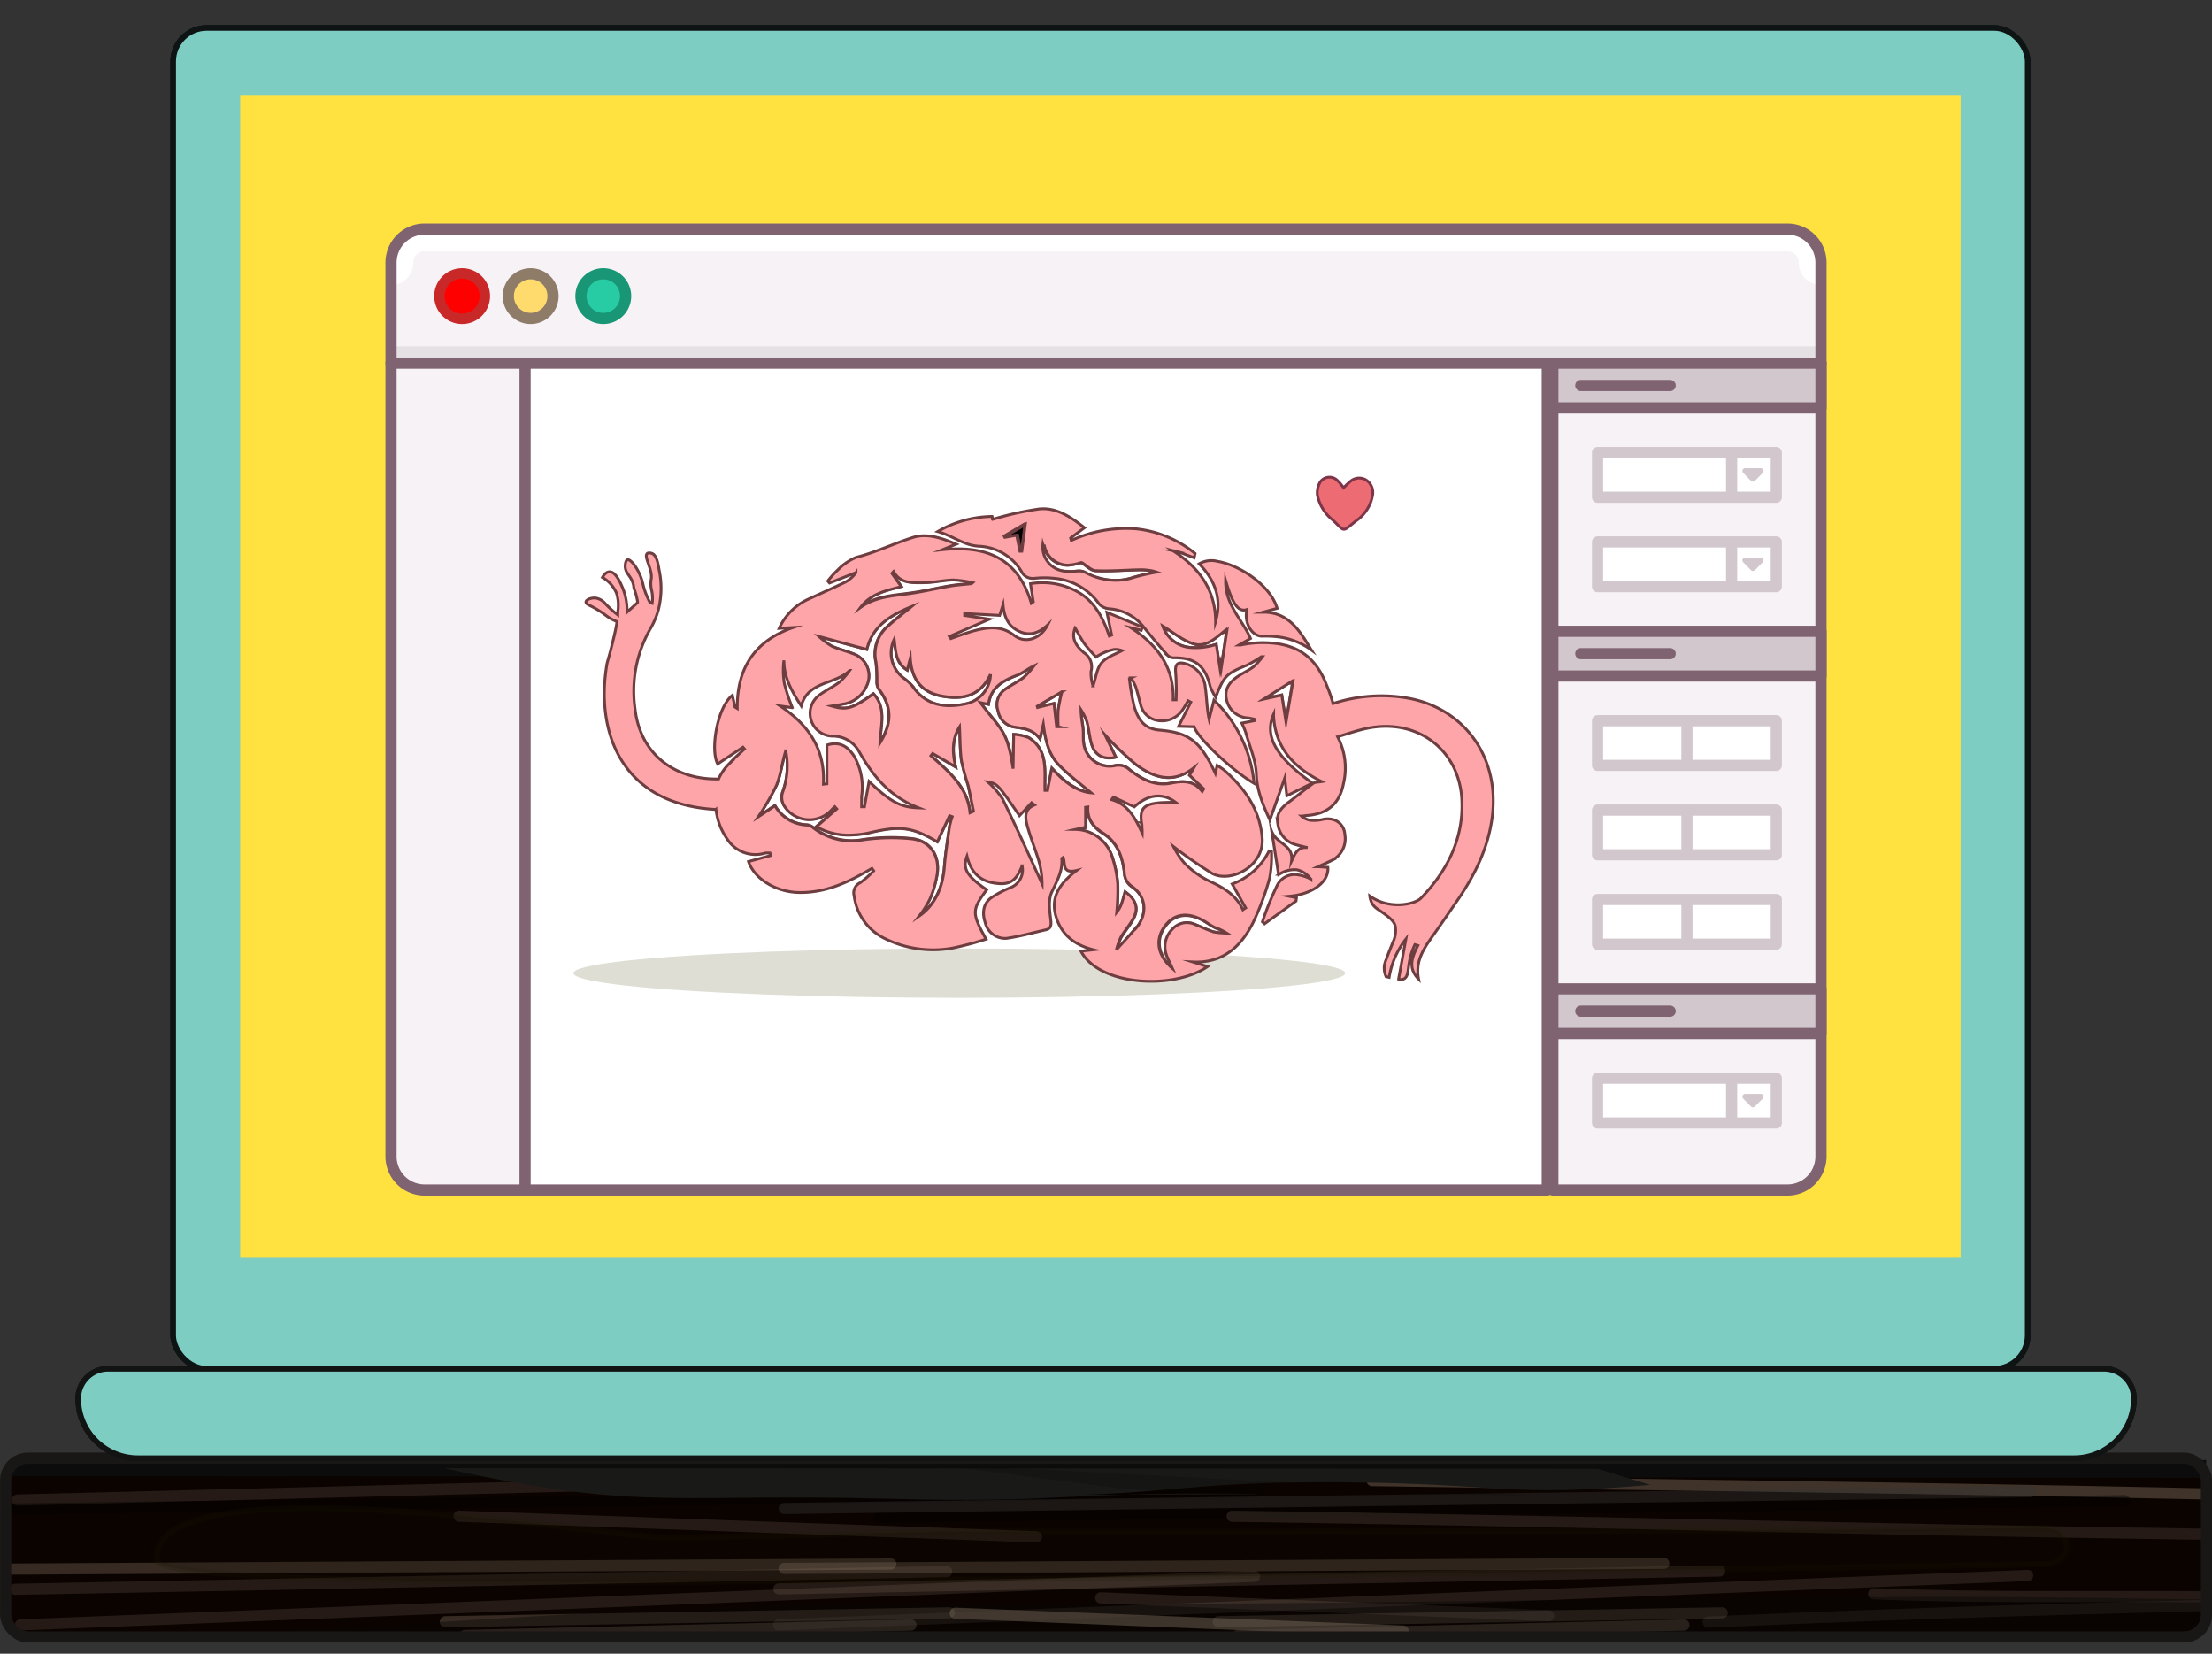 <svg id="Layer_1" data-name="Layer 1" xmlns="http://www.w3.org/2000/svg" xmlns:xlink="http://www.w3.org/1999/xlink" viewBox="0 0 396 296"><rect x="0" y="0" width="396" height="296" fill="#333333" stroke="none"/><defs><style>.cls-1,.cls-18,.cls-3{fill:#7ecdc2;}.cls-1,.cls-20{stroke:#0d1413;}.cls-1,.cls-16,.cls-20,.cls-3,.cls-37,.cls-39,.cls-40,.cls-41,.cls-42,.cls-43{stroke-miterlimit:10;}.cls-12,.cls-17,.cls-2,.cls-20,.cls-24,.cls-25,.cls-26,.cls-37,.cls-39,.cls-5,.cls-7,.cls-8{fill:none;}.cls-3,.cls-37{stroke:#121414;}.cls-4{fill:#0b0300;}.cls-12,.cls-5,.cls-6{stroke:#8e7c69;}.cls-12,.cls-13,.cls-17,.cls-24,.cls-25,.cls-26,.cls-27,.cls-28,.cls-29,.cls-30,.cls-31,.cls-5,.cls-6,.cls-7,.cls-8,.cls-9{stroke-linecap:round;stroke-linejoin:round;}.cls-12,.cls-13,.cls-17,.cls-26,.cls-27,.cls-28,.cls-29,.cls-30,.cls-5,.cls-6,.cls-7,.cls-8,.cls-9{stroke-width:2px;}.cls-14,.cls-16,.cls-5,.cls-8{opacity:0.2;}.cls-12,.cls-13,.cls-14,.cls-15,.cls-16,.cls-5,.cls-6,.cls-7,.cls-8,.cls-9{isolation:isolate;}.cls-15,.cls-6,.cls-9{fill:#060606;}.cls-12,.cls-13,.cls-15,.cls-6,.cls-7,.cls-9{opacity:0.4;}.cls-7,.cls-8{stroke:#e5ccae;}.cls-9{stroke:#020202;}.cls-10{fill:#0c0c0c;}.cls-11{fill:#191918;}.cls-13{fill:#070400;stroke:#353535;}.cls-14{fill:#050504;}.cls-16{fill:#130c00;stroke:#1a1b00;}.cls-17{stroke:#191716;}.cls-19{clip-path:url(#clip-path);}.cls-21{fill:#ffe13f;}.cls-22,.cls-28{fill:#f7f2f5;}.cls-23{clip-path:url(#clip-path-2);}.cls-24,.cls-42{stroke:#fff;}.cls-24{stroke-width:8px;}.cls-25{stroke:#e5e0e3;stroke-width:6px;}.cls-26,.cls-27,.cls-28,.cls-29{stroke:#7f6371;}.cls-27,.cls-30,.cls-42{fill:#fff;}.cls-29,.cls-31{fill:#d2c7cc;}.cls-30,.cls-31{stroke:#d2c7cc;}.cls-32{fill:#ffdb6d;}.cls-33{fill:#8e7c69;}.cls-34{fill:#27cba4;}.cls-35{fill:#189675;}.cls-36{clip-path:url(#clip-path-3);}.cls-38{fill:#deded4;}.cls-39,.cls-40,.cls-41{stroke:#6d3d40;}.cls-39,.cls-40,.cls-41,.cls-43{stroke-width:0.5px;}.cls-40{fill:#fda5a9;}.cls-43{fill:#ed6c73;stroke:#7c3549;}.cls-44{fill:#c92828;}.cls-45{fill:red;}</style><clipPath id="clip-path"><rect class="cls-1" x="31" y="5" width="332" height="240" rx="6" ry="6"/></clipPath><clipPath id="clip-path-2"><path class="cls-2" d="M76,41H320a6,6,0,0,1,6,6V65H70V47A6,6,0,0,1,76,41Z"/></clipPath><clipPath id="clip-path-3"><path class="cls-3" d="M19.35,245H376.68a5.33,5.33,0,0,1,5.33,5.33h0A10.67,10.67,0,0,1,371.35,261H24.68A10.67,10.67,0,0,1,14,250.33h0A5.33,5.33,0,0,1,19.35,245Z"/></clipPath></defs><title>Artboard 1</title><path class="cls-4" d="M394.91,289q0-.12,0-.24c-.1-6.38-.2-12.75-.07-19.13,0-1.5,0-3,.06-4.59A4,4,0,0,0,391,261H5a4,4,0,0,0-4,4v24a4,4,0,0,0,4,4h385.9a4,4,0,0,0,4-3.82Z"/><path class="cls-5" d="M3.12,268.49l219.48-5.55M2.74,284.47l166.74-3.17M3.66,290.84l220.94-8.7"/><path class="cls-6" d="M245.64,265c50.12.78,98.19,1.28,148.37,2.38"/><path class="cls-7" d="M171,288.75l80.2,3.2"/><path class="cls-5" d="M197.06,286l80.2,3.2m28.54,1.14c30.06-1.35,57.79-2.18,88.2-2.95m-311.8-16,103.34,3.69"/><path class="cls-8" d="M79.72,290.28l90.23-1.6"/><path class="cls-9" d="M2,270.1l223-3m-67.65,4.51,223-3"/><path class="cls-8" d="M2,280.85l157.48-.91"/><path class="cls-10" d="M395,261.34,5,261c-2.21,0-4,1.43-4,3.2l393.9.33q0-1.59.06-3.2Z"/><path class="cls-11" d="M79.57,262.78c.92.23,2.07.49,3.47.78,32.26,6.84,38.31,3.71,76.23,4.71,30,.8,30.54-1.13,60.62-.93s-70.17.19-40.09.39,30.24-2.62,60.32-2.42c29,.19,29.29,2.77,55.32.46L286,262.89Z"/><path class="cls-12" d="M83.22,292.74l79.87-1.87"/><path class="cls-5" d="M139.43,284.39l168.43-3.2M139.4,290.83,363,282"/><path class="cls-5" d="M335.43,285.27c20.66.8,37.9.36,58.58.53M220.58,271.39c59.14.81,113.9,2.41,173.43,3.21"/><path class="cls-8" d="M218.09,290.28l90.23-1.6"/><path class="cls-13" d="M140.41,270l223-3"/><path class="cls-8" d="M140.37,280.73l157.48-.91"/><path class="cls-12" d="M221.59,292.74l79.87-1.87"/><path class="cls-14" d="M166.46,262l34.27,4.45c25.06,1.65,35.3.93,73.09,1.16"/><path class="cls-15" d="M395,286.28s-34.54-.56-52.92-.45c-84.78.51-78.47,1.14-165.32,1.38-84.9.23-7.54-.48-63.83,1.14-6,.17-64.13,3.85-64.13,3.85H395Z"/><path class="cls-16" d="M370,276.68c0-1.79-1.85-3.23-4.1-3.21-28.61.27-47.14.5-111.57.62-121.43.23-54.07-.49-134.58,1.16-8.6.18-92.84-14.37-91.71,3.93.41,6.65,156.64,3.48,338,.8,2.21,0,4-1.47,4-3.24Z"/><rect class="cls-17" x="1.01" y="261" width="394" height="32" rx="4" ry="4"/><rect class="cls-1" x="31" y="5" width="332" height="240" rx="6" ry="6"/><rect class="cls-18" x="31" y="5" width="332" height="240" rx="6" ry="6"/><g class="cls-19"><path class="cls-1" d="M31,11a6,6,0,0,1,5.91-6H357.09A6,6,0,0,1,363,11"/></g><rect class="cls-20" x="31" y="5" width="332" height="240" rx="6" ry="6"/><rect class="cls-1" x="31" y="5" width="332" height="240" rx="6" ry="6"/><path class="cls-21" d="M43,17H351V225H43Z"/><path class="cls-22" d="M76,41H320a6,6,0,0,1,6,6V65H70V47A6,6,0,0,1,76,41Z"/><g class="cls-23"><path class="cls-24" d="M70,47a5.94,5.94,0,0,1,5.88-6H320.14A5.94,5.94,0,0,1,326,47"/><path class="cls-25" d="M326,65H70"/></g><path class="cls-26" d="M76,41H320a6,6,0,0,1,6,6V65H70V47A6,6,0,0,1,76,41Z"/><path class="cls-27" d="M93,65H277V213H93Z"/><path class="cls-28" d="M70,65H94V213H76a6,6,0,0,1-6-6Zm208,0h48V207a6,6,0,0,1-6,6H278Z"/><path class="cls-29" d="M278,65h48v8H278Z"/><path class="cls-26" d="M283,69h16"/><path class="cls-29" d="M278,113h48v8H278Z"/><path class="cls-26" d="M283,117h16"/><path class="cls-29" d="M278,177h48v8H278Z"/><path class="cls-26" d="M283,181h16"/><path class="cls-30" d="M286,129h16v8H286Zm16,0h16v8H302Zm-16,16h16v8H286Zm16,0h16v8H302Zm-16,16h16v8H286Zm16,0h16v8H302Z"/><path class="cls-30" d="M286,81h32v8H286Zm24,0v8"/><path class="cls-31" d="M315.21,84.29l-1.39,1.41-1.39-1.41Z"/><path class="cls-30" d="M286,97h32v8H286Zm24,0v8"/><path class="cls-31" d="M315.21,100.29l-1.39,1.41-1.39-1.41Z"/><path class="cls-30" d="M286,193h32v8H286Zm24,0v8"/><path class="cls-31" d="M315.21,196.29l-1.39,1.41-1.39-1.41Z"/><circle class="cls-32" cx="95.01" cy="53" r="4"/><path class="cls-33" d="M95,58a5,5,0,1,1,5-5A5,5,0,0,1,95,58Zm0-8a3,3,0,1,0,3,3A3,3,0,0,0,95,50Z"/><circle class="cls-34" cx="108.01" cy="53" r="4"/><path class="cls-35" d="M108,58a5,5,0,1,1,5-5A5,5,0,0,1,108,58Zm0-8a3,3,0,1,0,3,3A3,3,0,0,0,108,50Z"/><path class="cls-3" d="M19.35,245H376.68a5.33,5.33,0,0,1,5.33,5.33h0A10.67,10.67,0,0,1,371.35,261H24.68A10.67,10.67,0,0,1,14,250.33h0A5.33,5.33,0,0,1,19.35,245Z"/><path class="cls-18" d="M19.35,245H376.68a5.33,5.33,0,0,1,5.33,5.33h0A10.67,10.67,0,0,1,371.35,261H24.68A10.67,10.67,0,0,1,14,250.33h0A5.33,5.33,0,0,1,19.35,245Z"/><g class="cls-36"><path class="cls-3" d="M380.29,259.37A40.31,40.31,0,0,1,370.16,261H25.87a90.59,90.59,0,0,1-10.16-.91"/><path class="cls-3" d="M14,249c0-2.21,2.67-4,6-4H376.06c3.29,0,6,1.79,6,4"/><path class="cls-3" d="M168,245h64"/><path class="cls-3" d="M168,245h64"/><path class="cls-3" d="M168,245h64"/></g><path class="cls-37" d="M19.35,245H376.68a5.33,5.33,0,0,1,5.33,5.33h0A10.67,10.67,0,0,1,371.35,261H24.68A10.67,10.67,0,0,1,14,250.33h0A5.33,5.33,0,0,1,19.35,245Z"/><path class="cls-3" d="M19.35,245H376.68a5.33,5.33,0,0,1,5.33,5.33h0A10.67,10.67,0,0,1,371.35,261H24.68A10.67,10.67,0,0,1,14,250.33h0A5.33,5.33,0,0,1,19.35,245Z"/><ellipse class="cls-38" cx="171.74" cy="174.19" rx="69.08" ry="4.42"/><path class="cls-39" d="M167.8,150.63c-4.38-2.61-6.58-2.91-11.76-1.72a16.56,16.56,0,0,1-3.52.49,11.5,11.5,0,0,1-6.36-1.48l3.64-3.19-.35-.39c-.15.14-.32.27-.46.42a5.36,5.36,0,0,1-8.67-.68,2.94,2.94,0,0,1-.24-2.25,13.69,13.69,0,0,0,.59-7.5c-.61,2.06-.86,4.23-1.66,6.18a44.33,44.33,0,0,1-3.28,5.65l3-2a6.88,6.88,0,0,0,5.8,3.46,2.1,2.1,0,0,1,1.05.48,11.19,11.19,0,0,0,8.92,2.17,35,35,0,0,1,8.74-.18c3.19.37,4.93,2.87,4.57,6.06a17.92,17.92,0,0,1-1.39,4.83,17.39,17.39,0,0,1-1.87,2.93c2.77-1.94,4.22-5,4.51-8.75.19-2.46.6-4.9.94-7.35a15.67,15.67,0,0,1,.43-1.7L170,146Z"/><path class="cls-39" d="M172.13,136.14c-.27-2-.24-4-.33-6-1.36,2.17-1.3,4.56-.7,7.16L167,134.88l-.32.4c3.17,2.83,6.54,5.51,7,10.21l.62-.23c-.33-1.58-.62-3.18-1-4.75A43.7,43.7,0,0,1,172.13,136.14Z"/><path class="cls-39" d="M177.33,120.71c-1.91,4-5.09,4.53-8.61,3.92-3.74-.65-5.53-3.07-5.75-6.81l-.55,2.13c-2.13-1.3-2-3.37-2.34-5.49a5.64,5.64,0,0,0,1.62,6.89,9,9,0,0,1,1.63,1.46c2.36,3.45,5.69,4,9.44,3.22A5.54,5.54,0,0,0,177.33,120.71Z"/><path class="cls-39" d="M189.66,137c-2-2-2.51-4.65-2.87-7.36l-.6,2.61c-1.32-1.8-3-1.87-4.71-2.13a3.56,3.56,0,0,1-2.8-2.88,3.3,3.3,0,0,1,1.19-3.79c1.08-.8,2.34-1.38,3.41-2.2a14.44,14.44,0,0,0,1.85-2.07c-1.15.54-2,1.31-3.05,1.69-2.56.95-4.72,2.2-5.11,5.2l-1.46-.31c3.92,5.17,4.79,4.93,5.87,11.82l.1-6.13a8.38,8.38,0,0,1,2.7.59c3.55,2.25,2.79,6,2.9,9.43h.47l.76-4c2.11,2.32,4.35,4.13,7.05,4.39C193.59,140.4,191.49,138.83,189.66,137Z"/><path class="cls-39" d="M197.83,131.5l1.92,4c-2.08.47-3.69-.31-4.3-2.26-.42-1.34-.5-2.78-.87-4.14a11.4,11.4,0,0,0-1.06-2.1c0,1.16.24,2.12.34,3.09s0,1.93.14,2.87a4.66,4.66,0,0,0,5.62,4.06,2.83,2.83,0,0,1,2.58.72c2.17,1.74,4.56,3,7.49,2.41,2.07-.42,4-.49,5.53,1.5l.28-.47-2.55-2.44.79-1.35c-3.74,3-7.25,1.78-10.47-.64A58.16,58.16,0,0,1,197.83,131.5Z"/><path class="cls-39" d="M152.68,117a4.15,4.15,0,0,1,2.47,5.67,5.44,5.44,0,0,1-4.36,3.36c-.49.11-1,.17-1.94.33,2.73.81,3.78.46,7.49-2.19,2.35,2.56,1.31,5.6,1.15,8.82,2.28-3.69,2.14-6.59-.19-9.67a2.36,2.36,0,0,1-.34-1.22,25.7,25.7,0,0,0-.16-3.52A6.58,6.58,0,0,1,159,112c1.32-1.21,2.76-2.3,4.15-3.44-3.68,1.51-7,3.44-8,7.67l-8.62-2.32a14.08,14.08,0,0,0,2.28,1.72C150.08,116.18,151.42,116.48,152.68,117Z"/><path class="cls-39" d="M202.71,158.79a3.08,3.08,0,0,1-1.4-2.49c-.33-2.84-1.22-5.46-3.79-7.07-1.75-1.1-2.87-2.48-2.73-4.69l-.42.06c0,1.17,0,2.34,0,3.56l-1.79.4a7,7,0,0,1,6.64,5.18,19.68,19.68,0,0,1,.91,4.64,43.68,43.68,0,0,1-.18,5,5.13,5.13,0,0,0,.93-1.75c.21-.62.37-1.25.56-1.93,1.94,1.39,2.45,2.94,1.49,4.76-.63,1.19-1.56,2.22-2.24,3.39a13.09,13.09,0,0,0-.8,2.25c1.29-1.45,2.39-2.64,3.44-3.87C205.48,163.67,205.27,160.55,202.71,158.79Z"/><path class="cls-39" d="M190.07,123.86l-4.42,2.59.06.22,2.94-.73.46,4.18.34,0a24.16,24.16,0,0,1,0-2.94A32,32,0,0,1,190.07,123.86Z"/><path class="cls-39" d="M170.05,104.85c1.28-.22,2.58-.3,3.87-.44l.21-.18a20.93,20.93,0,0,0-3.5-.48c-1.8,0-3.6.49-5.39.49s-4,.22-5.27-2l-.3.32,1.68,2.38c-2.63.72-5.44,1.26-7.29,3.69,2.6-1.9,5.66-2.05,8.68-2.46C165.19,105.86,167.61,105.26,170.05,104.85Z"/><path class="cls-39" d="M164.89,131.64c1.08-.13,2.18-.08,3.37-.12-2.11-1.49-5.47-1.34-6.74.21-1.13,1.38-.76,3.67.93,5.35-.13-.59-.24-1.07-.33-1.55C161.6,132.9,162.25,132,164.89,131.64Z"/><path class="cls-39" d="M182,95.8l.53,2.86.17,0v0l-.52-2.84Z"/><path class="cls-39" d="M204,102c-2.66.05-5.32.28-8,.16-.85-.1-1.65-1-2.37-1.4l-.11,0-.08-.05a9.17,9.17,0,0,1-2.29.47,4.33,4.33,0,0,1-4.33-3.68c0,.21,0,.39,0,.58a5.4,5.4,0,0,1-.23-.61,4.33,4.33,0,0,0,4.4,4.8,6.56,6.56,0,0,0,1.38,0,5.32,5.32,0,0,1,.91-.05,2.06,2.06,0,0,1,.79.19,11.7,11.7,0,0,0,4.3,1.4,10,10,0,0,0,4.52-.46,39.34,39.34,0,0,1,4-.92,6.32,6.32,0,0,0-1.48-.34A9.09,9.09,0,0,0,204,102Z"/><path class="cls-39" d="M231.25,121.93,226.38,125l.35-.08-.16.1,2.89-.64.67,4.28.09-.57.09.59,1.12-6.74-.21.14Z"/><path class="cls-39" d="M219.43,112.75c-1.37,1-2.93,2.69-4.92,2.63a3.6,3.6,0,0,1-.74-.13c-2.05-.61-3.83-2.15-5.4-3.08l.08.15-.27-.18a5.67,5.67,0,0,0,4.81,3.73,11.92,11.92,0,0,0,4.74-.55l.68,4.36.09-.61.1.63,1-6.94-.22.17Z"/><path class="cls-39" d="M215.41,164.77c-2.81-1.53-5.31-1.09-6.91,1.2s-1.18,5.14,1.47,7.42c-.48-1.08-.87-1.77-1.11-2.52a4.37,4.37,0,0,1,1.13-4.54,3.46,3.46,0,0,1,4.06-.8c1.06.4,2.07.94,3.15,1.26a14.65,14.65,0,0,0,2.5.31,9.46,9.46,0,0,0-2.1-1C216.83,165.71,216.15,165.18,215.41,164.77Z"/><path class="cls-39" d="M183.33,94l0-.14L179.77,96l.07.17.16,0,0-.11Z"/><path class="cls-40" d="M227.63,152.37l-.43-.06a12,12,0,0,1-6.61,5.92L223,162.5l-.49.33c-1.24-2.68-3.53-4-6.08-5.15a16.38,16.38,0,0,1-4.35-3.15,14.38,14.38,0,0,1-2-3,80.15,80.15,0,0,0,6.88,4.78c3.28,1.84,9.43-1.22,9-6.35s-3.13-8.85-6.79-12.1a12.41,12.41,0,0,0-1.28-.87l-.31,1.43c-2.67-5.64-4.54-7.28-10-7.74-2.84-.24-3.83-2-4.5-4.12a38.11,38.11,0,0,1-.89-5.1l.29-.13a10.16,10.16,0,0,1,.81,1.53c.34,1,.56,2.07.87,3.1a3.72,3.72,0,0,0,3.1,3,4.42,4.42,0,0,0,4.44-1.9c.37-.52.67-1.09,1-1.63l.48.26L211,130l2.79.08c.43,1.73,6.44,7.62,10.72,10.13a23.71,23.71,0,0,0-7.18-14.9l-.87,3.43c-.42-1.94-.41-3.8-.67-5.62a4.87,4.87,0,0,0-3.4-4.28c-1.63-.51-2.1.06-1.91,1.71a44.42,44.42,0,0,1,.07,4.71l-.53,0c.19-5.88-2.87-9.84-7.53-12.88l1.82.44.2-.59-6.34-2.62.84,4.07-.43.16c-1-3-2.4-5.79-5.1-7.58a12.92,12.92,0,0,0-9-1.79l.51,3.26-.36.25c-2.39-8.19-8.24-10.39-15.93-9.58l2.47-1c-2.75-1.18-5.31-2-7.81-1.18-3.38,1.08-6.6,2.65-10.08,3.54A10,10,0,0,0,150,102a15.87,15.87,0,0,0-1.8,2l.3.35,4.75-1.87a5.63,5.63,0,0,1-2.2,1.85c-2.09,1-4.21,1.93-6.32,2.91a10.51,10.51,0,0,0-5.24,5.23l2.5-.15c-6.8,2.35-10.08,7.19-10,14.48l-.41-.25-.46-2.1c-2.71,2.13-4,9.74-2.64,12.29l4.53-3,.27.32c-.88.84-1.83,1.63-2.63,2.54a8.62,8.62,0,0,0-2,2.83v0c-8,.16-14-4.57-14.94-12.39a22.48,22.48,0,0,1,2.7-14.47,14,14,0,0,0,1.44-3.38,15.68,15.68,0,0,0,.13-7.26c-.27-1.76-.62-2.64-1.29-2.88,0,0-.59-.21-.85.05-.6.59,1,2.84.75,4.5a4.78,4.78,0,0,0-.08.75,5.19,5.19,0,0,0,.17,1.42,6.44,6.44,0,0,1,.07,2.21c-.25-.08-.36-.08-.38-.12a13.24,13.24,0,0,1-1.28-3.35c-.54-2.4-2.14-4.48-2.75-4.32-.32.08-.45.83-.41,1.34.09,1.2,1.16,1.61,1.49,3.27.06.28,0,.25.09.55a12.81,12.81,0,0,1,.62,2.27c0,.11,0,.2,0,.25l-1.88,1.69a10.5,10.5,0,0,0-.8-4.36c-.37-.87-1.23-2.91-2.35-2.85-.55,0-1,.56-1.25,1a5.87,5.87,0,0,1,2.53,2.86,7.14,7.14,0,0,1,.22,3.23c0,.2,0,.41,0,.62a18.53,18.53,0,0,1-2.23-2,2.85,2.85,0,0,0-1.64-1c-.84-.13-1.8.26-1.83.67s.51.51,1.67,1.17c1.92,1.1,1.87,1.41,3.25,2.08l.64.29c-.15,1-.41,2.21-.86,4-.49,2-.91,3.37-.91,3.38-2.16,12.18,2.43,24.81,18.41,26.16l1.08.08a11.3,11.3,0,0,0,2,5.28,6,6,0,0,0,6.82,2.52,4.39,4.39,0,0,1,.85,0l.09.45L134,154.21c1.09,3.17,5,5.49,9.1,5.54,4.36.06,8.16-1.55,11.83-3.65l1.17-.67.31.44A18.17,18.17,0,0,1,154,158a2,2,0,0,0-1.09,2.36,9.85,9.85,0,0,0,5.39,7.58,19.54,19.54,0,0,0,12.23,1.76,57.21,57.21,0,0,0,6-1.6c-2.59-4.68-2.57-5.21.11-8.84-3.58-2.46-4.35-3.77-3.53-6,.76,3.13,2.6,4.69,5.75,4.9,2.07.14,3.16-.69,4.12-3.18a3.39,3.39,0,0,1-2.22,3.95,19.85,19.85,0,0,0-3.15,1.65c-1.51,1-1.87,2.64-1.24,4.55a3.68,3.68,0,0,0,3.76,2.83c2.39-.33,4.73-1,7.09-1.53.94-.22,1-.81.89-1.8-.2-1.63-.47-3.54.17-4.92.92-2,2-3.78,1.8-6.06,0,0,.14-.11.25-.18.44,1-.31,3,2.4,2.34-3,2.3-4.74,4.76-3.67,8.29,1,3.32,3.44,5.09,6.71,5.9l-2.26.25c3.32,6.28,16.65,6.91,22.67,2.76l-2.64-.83c5.31.26,8.53-2.65,10.7-6.86a46.08,46.08,0,0,0,3.07-8.22A21.59,21.59,0,0,0,227.63,152.37Zm-24.36-15.6c3.22,2.42,6.72,3.63,10.47.64l-.79,1.35,2.55,2.44-.28.47c-1.51-2-3.46-1.92-5.53-1.5-2.92.6-5.32-.67-7.49-2.41a2.83,2.83,0,0,0-2.58-.72A4.66,4.66,0,0,1,194,133c-.14-.94,0-1.92-.14-2.87s-.31-1.93-.34-3.09a11.4,11.4,0,0,1,1.06,2.1c.37,1.36.45,2.8.87,4.14.61,2,2.22,2.73,4.3,2.26l-1.92-4A58.16,58.16,0,0,0,203.27,136.76Zm-10.78-24.37a31.61,31.61,0,0,0,1.63,2.81,30.57,30.57,0,0,0,2.1,2.39,8.92,8.92,0,0,1,3.26-1.36,3.48,3.48,0,0,1,1.39.21c-1.1.62-2.7,1.1-3.63,2.16s-1,2.63-1.56,4.15a7.14,7.14,0,0,1-.36-2.58,3,3,0,0,0-1.28-3.36C192.72,115.67,191.7,114.36,192.48,112.39Zm-3,17.68-.34,0-.46-4.18-2.94.73-.06-.22,4.42-2.59a32,32,0,0,0-.67,3.27A24.16,24.16,0,0,0,189.45,130.07Zm-9.92-21.85c.2,2.32,1,3.87,2.81,4.74s3.47.48,5.15-1.09c-1.26,2.5-4,3.38-5.95,1.86-2.09-1.66-4.29-1.53-6.57-1-1.63.38-3.19,1-4.79,1.56l-.26-.38,7.16-3.09-4.43-.67,0-.35,6.27.34ZM161.35,105l-1.68-2.38.3-.32c1.22,2.19,3.35,2,5.27,2s3.59-.44,5.39-.49a20.93,20.93,0,0,1,3.5.48l-.21.18c-1.29.14-2.59.22-3.87.44-2.44.42-4.86,1-7.31,1.35-3,.41-6.07.57-8.68,2.46C155.91,106.23,158.72,105.7,161.35,105Zm-6.16,11.24c1-4.23,4.29-6.15,8-7.67-1.39,1.14-2.83,2.23-4.15,3.44a6.58,6.58,0,0,0-2.2,6.58,25.7,25.7,0,0,1,.16,3.52,2.36,2.36,0,0,0,.34,1.22c2.32,3.08,2.46,6,.19,9.67.16-3.22,1.2-6.25-1.15-8.82-3.72,2.65-4.76,3-7.49,2.19,1-.16,1.45-.22,1.94-.33a5.44,5.44,0,0,0,4.36-3.36,4.15,4.15,0,0,0-2.47-5.67c-1.26-.51-2.6-.81-3.83-1.37a14.08,14.08,0,0,1-2.28-1.72Zm-14.74,6.26a14,14,0,0,1-.11-4.3c0,2.93,1.27,5.35,3.1,8.15,1.24-4.51,6.07-3.77,8.68-6.35a13.24,13.24,0,0,1-1.8,2.06c-1.16.89-2.53,1.51-3.69,2.39a4.07,4.07,0,0,0,2.49,7.31,5.36,5.36,0,0,1,4.72,2.84c2.45,4.31,5.43,8,10.62,10-3.29-.11-5-1.05-8.88-4.73l-.82,4.53-.51,0c0-.61,0-1.23,0-1.84a11.17,11.17,0,0,0-1.33-7.2c-1.28-2-2.84-2.65-4.88-2,0,2.33,0,4.63,0,6.93l-.63.07c.33-6.27-2.66-10.63-7.74-14l2.18.31A34.07,34.07,0,0,1,140.45,122.47ZM170,147.87c-.34,2.45-.76,4.89-.94,7.35-.29,3.77-1.74,6.82-4.51,8.75a17.39,17.39,0,0,0,1.87-2.93,17.92,17.92,0,0,0,1.39-4.83c.36-3.19-1.38-5.69-4.57-6.06a35,35,0,0,0-8.74.18,11.19,11.19,0,0,1-8.92-2.17,2.1,2.1,0,0,0-1.05-.48,6.88,6.88,0,0,1-5.8-3.46l-3,2a44.33,44.33,0,0,0,3.28-5.65c.79-2,1-4.12,1.66-6.18a13.69,13.69,0,0,1-.59,7.5,2.94,2.94,0,0,0,.24,2.25,5.36,5.36,0,0,0,8.67.68c.14-.15.31-.28.46-.42l.35.39-3.64,3.19a11.5,11.5,0,0,0,6.36,1.48,16.56,16.56,0,0,0,3.52-.49c5.19-1.19,7.38-.9,11.76,1.72L170,146l.47.18A15.67,15.67,0,0,0,170,147.87Zm3.65-2.39c-.47-4.7-3.85-7.39-7-10.21l.32-.4,4.11,2.39c-.61-2.6-.66-5,.7-7.16.1,2,.07,4,.33,6a43.7,43.7,0,0,0,1.17,4.36c.38,1.57.67,3.17,1,4.75ZM172.77,126c-3.75.78-7.08.23-9.44-3.22a9,9,0,0,0-1.63-1.46,5.64,5.64,0,0,1-1.62-6.89c.29,2.12.21,4.19,2.34,5.49l.55-2.13c.22,3.74,2,6.17,5.75,6.81,3.52.61,6.7.12,8.61-3.92A5.54,5.54,0,0,1,172.77,126Zm6.72,17A15.83,15.83,0,0,0,176.9,140c1.61.24,1.75.38,5.61,6l2.17-2.32.52.4c-1.83.73-1.68,2.22-1.34,3.54.58,2.23,1.49,4.37,2.14,6.58a15.07,15.07,0,0,1,.56,4C184.22,153.07,181.94,148,179.49,143Zm8.81-5.53-.76,4h-.47c-.11-3.43.65-7.18-2.9-9.43a8.38,8.38,0,0,0-2.7-.59l-.1,6.13c-1.08-6.89-1.95-6.65-5.87-11.82l1.46.31c.39-3,2.55-4.25,5.11-5.2,1-.38,1.9-1.15,3.05-1.69a14.44,14.44,0,0,1-1.85,2.07c-1.07.82-2.32,1.4-3.41,2.2a3.3,3.3,0,0,0-1.19,3.79,3.56,3.56,0,0,0,2.8,2.88c1.69.27,3.39.33,4.71,2.13l.6-2.61c.36,2.71.9,5.38,2.87,7.36s3.92,3.4,5.69,4.91C192.65,141.65,190.41,139.84,188.3,137.52Zm15,28.66c-1,1.23-2.15,2.42-3.44,3.87a13.09,13.09,0,0,1,.8-2.25c.69-1.17,1.61-2.2,2.24-3.39,1-1.81.46-3.37-1.49-4.76-.2.68-.35,1.32-.56,1.93a5.13,5.13,0,0,1-.93,1.75,43.68,43.68,0,0,0,.18-5,19.68,19.68,0,0,0-.91-4.64,7,7,0,0,0-6.64-5.18l1.79-.4c0-1.22,0-2.39,0-3.56l.42-.06c-.14,2.21,1,3.59,2.73,4.69,2.57,1.61,3.46,4.23,3.79,7.07a3.08,3.08,0,0,0,1.4,2.49C205.27,160.55,205.48,163.67,203.33,166.19Zm1-18.86a7.63,7.63,0,0,1,.18,1.86c-1.21-2.58-2.42-5.11-5.47-6l.32-.46,3.74,1.75c2.43-2.25,5.05-2.57,7.37-.83-1.2.05-2.37,0-3.51.17C204.62,144.08,204,145,204.37,147.32Zm12.82,19.47c-1.08-.32-2.09-.86-3.15-1.26a3.46,3.46,0,0,0-4.06.8,4.37,4.37,0,0,0-1.13,4.54c.24.75.63,1.45,1.11,2.52-2.65-2.28-3.13-5.05-1.47-7.42s4.1-2.74,6.91-1.2c.74.41,1.42.94,2.18,1.3a9.46,9.46,0,0,1,2.1,1A14.65,14.65,0,0,1,217.19,166.79Z"/><path class="cls-41" d="M180,96l0,.11,0,.05,2-.36.18,0,.52,2.84v.08l.17,0,.61-4.77-.21.12Z"/><path class="cls-40" d="M252.28,125a27.62,27.62,0,0,0-13.63.93,28.7,28.7,0,0,0-1.22-3.46c-1.17-3-3.11-5.54-6.35-6.67a13.75,13.75,0,0,0-2.25-.57,18.93,18.93,0,0,0-6.71.22l-.31,0,2.06-1.17c-1.49-3.47-4.56-6-4.46-10.4.08.27.16.5.23.75,1,3.26,1.92,4.61,3.07,4.57a1.79,1.79,0,0,0,.52-.1s0,0,0,.06c-.55,2.22.82,4.78,2.79,4.71h0a17.4,17.4,0,0,1,2.46.09,12.71,12.71,0,0,1,6.29,2.39l-.09-.14c-1.75-2.89-3.47-5.8-6.93-6.49a8.39,8.39,0,0,0-1.46-.14l-.2,0,2.55-.7c-1.22-4.16-6.75-7.76-10.71-8.41a4.37,4.37,0,0,0-3.25.45c2.7,2.77,4,6,3.09,9.76-.05.21-.08.42-.15.64,0-5.79-3-9.77-7.67-12.77l.24.06a11.29,11.29,0,0,1,1.77.54l1.82.69v0l.17-.77a19.94,19.94,0,0,0-10.5-4.41,23.5,23.5,0,0,0-11.5,2l-.16.06-.12-.42,2.47-1.84c-2.09-1.66-4.26-3.14-6.74-3.37a7.14,7.14,0,0,0-1.28,0,57.07,57.07,0,0,0-8.25,1.82l-.2.05a.61.61,0,0,0,0-.07,1.76,1.76,0,0,0-.07-.45v0a19.94,19.94,0,0,0-9.73,2.7c2.83.81,4.74,2.53,7.47,2.63a9.32,9.32,0,0,1,7.56,4.58,2.14,2.14,0,0,0,1.68,1.16,3.17,3.17,0,0,0,.66,0,16.43,16.43,0,0,1,3.48,0,11,11,0,0,1,8.06,4.61,2.78,2.78,0,0,0,1.84.85,8.59,8.59,0,0,1,6.22,3.38c1.38,1.71,2.79,3.39,4.24,5a1.7,1.7,0,0,0,1.18.39h0a10.52,10.52,0,0,1,1.38.07c2.76.32,4.24,1.86,5,5a10.86,10.86,0,0,0,1,2l.07-.18c1.42-3.68,1.88-4.07,5.44-5.53a21.37,21.37,0,0,0,2.66-1.56l.15,0,.07,0a12.18,12.18,0,0,1-1.58,1.77c-.85.65-1.84,1.1-2.74,1.69-1.86,1.22-2.5,2.53-2.13,4.22a4.11,4.11,0,0,0,3.84,3.28c.39.05.78.15,1.16.23l0,.26-2.27.44a14.61,14.61,0,0,1,.69,1.63c.7,2.49,1.82,5,1.92,7.5.11,2.89,1.08,5.32,2.42,8.21l.08-.22,2.63-7.43,0,.42.32,2.9.18-.09,4.4-2.18c-6.56-4.65-8.66-8.44-6.94-12.34,0,.16,0,.3,0,.46.36,5.69,3.71,9.13,8.61,11.61-.67.12-1.18.07-1.49.29-1.48,1.08-2.89,2.25-4.36,3.35s-2.36,2.14-2,4a4.38,4.38,0,0,0,3.33,3.68c.66.19,1.34.34,2,.5-1.6-.19-2.16.84-2.69,2l-.19.4c.37-2.69-2.22-3-3.28-4.78a2.93,2.93,0,0,1-.26-.5l1.21,7.71.17-.09a4.93,4.93,0,0,1,3.09-.78,4.09,4.09,0,0,1,2.44,1.58l.1.1a6.89,6.89,0,0,0-2.55-.8,3.48,3.48,0,0,0-3.51,1.94A55.82,55.82,0,0,0,226,165l.38.35.09-.07,5.55-4,.08-.59-1.32-.27c4.11-.34,7.15-2.52,6.94-5.17h0l-1.57-.11h-.21c1-.46,1.7-.74,2.35-1.07a4.34,4.34,0,0,0,2.46-4.76,2.87,2.87,0,0,0-2.34-2.67,3.84,3.84,0,0,0-1.5,0,6.74,6.74,0,0,1-2.17.2,3.1,3.1,0,0,1-1.74-.77c.34,0,.61-.08.89-.1,3.77-.26,5.93-2.07,6.64-5.78a12,12,0,0,0-1.07-8.32c1.75-.51,3.47-1.13,5.25-1.5,9-1.88,16.57,3.81,17,12.85.32,6.94-2.69,12.78-7.36,17.57-.7.72-3.28,1.57-6.13.93a8.29,8.29,0,0,1-3-1.35,3.38,3.38,0,0,0,.42,1.33c.45.79,1,1,1.94,1.68,1.12.83,1.92,1.41,2.2,2.34a4.78,4.78,0,0,1-.45,3c-.38,1-.81,2-1.16,3a4.86,4.86,0,0,0-.34,1.09,3.72,3.72,0,0,0,.31,2l.55.13a15.11,15.11,0,0,1,3-6.86l-1.31,7.19a1.39,1.39,0,0,0,1-.08c.73-.41.66-1.57.92-3a12.11,12.11,0,0,1,1-3.11l.53.16c-1,2-1.87,4,.13,6-.71-3.58,1.34-6,3.14-8.57,1.31-1.86,2.59-3.74,3.88-5.61,3.15-4.6,5.55-9.52,6.2-15.13C268.38,135.55,262.24,126.92,252.28,125ZM182.93,98.66l-.17,0v0l-.17,0L182,95.8l-2,.36,0-.05-.16,0-.07-.17,3.58-2.11,0,.14.21-.12ZM203,103.33a10,10,0,0,1-4.52.46,11.7,11.7,0,0,1-4.3-1.4,2.06,2.06,0,0,0-.79-.19,5.32,5.32,0,0,0-.91.05,6.56,6.56,0,0,1-1.38,0,4.33,4.33,0,0,1-4.4-4.8,5.4,5.4,0,0,0,.23.61c0-.19,0-.38,0-.58a4.33,4.33,0,0,0,4.33,3.68,9.17,9.17,0,0,0,2.29-.47l.08.05.11,0c.72.44,1.52,1.3,2.37,1.4,2.65.12,5.31-.11,8-.16a9.09,9.09,0,0,1,1.48.09,6.32,6.32,0,0,1,1.48.34A39.34,39.34,0,0,0,203,103.33Zm15.61,16.39-.1-.63-.09.61-.68-4.36a11.92,11.92,0,0,1-4.74.55,5.67,5.67,0,0,1-4.81-3.73l.27.18-.08-.15c1.56.93,3.34,2.47,5.4,3.08a3.6,3.6,0,0,0,.74.13c2,.06,3.55-1.59,4.92-2.63l0,.19.22-.17Zm11.71,9-.09-.59-.09.57-.67-4.28-2.89.64.16-.1-.35.08,4.87-3.08,0,.16.21-.14Z"/><circle class="cls-42" cx="242.25" cy="116" r="0.92"/><path class="cls-43" d="M240.54,87.3a14.57,14.57,0,0,1,1.22-1.15,2.38,2.38,0,0,1,2.72-.29,2.67,2.67,0,0,1,1.26,2.66,7,7,0,0,1-3,4.73c-2.54,2-1.85,2-4.12-.15a7.64,7.64,0,0,1-2.78-4.52,3.81,3.81,0,0,1,.47-2.24,2,2,0,0,1,3.19-.26C239.91,86.44,240.2,86.87,240.54,87.3Z"/><circle class="cls-44" cx="82.73" cy="53" r="3.13"/><path class="cls-44" d="M82.73,58a5,5,0,1,1,5-5A5,5,0,0,1,82.73,58Zm0-8a3,3,0,1,0,3,3A3,3,0,0,0,82.73,50Z"/><circle class="cls-45" cx="82.73" cy="53" r="3.13"/></svg>
